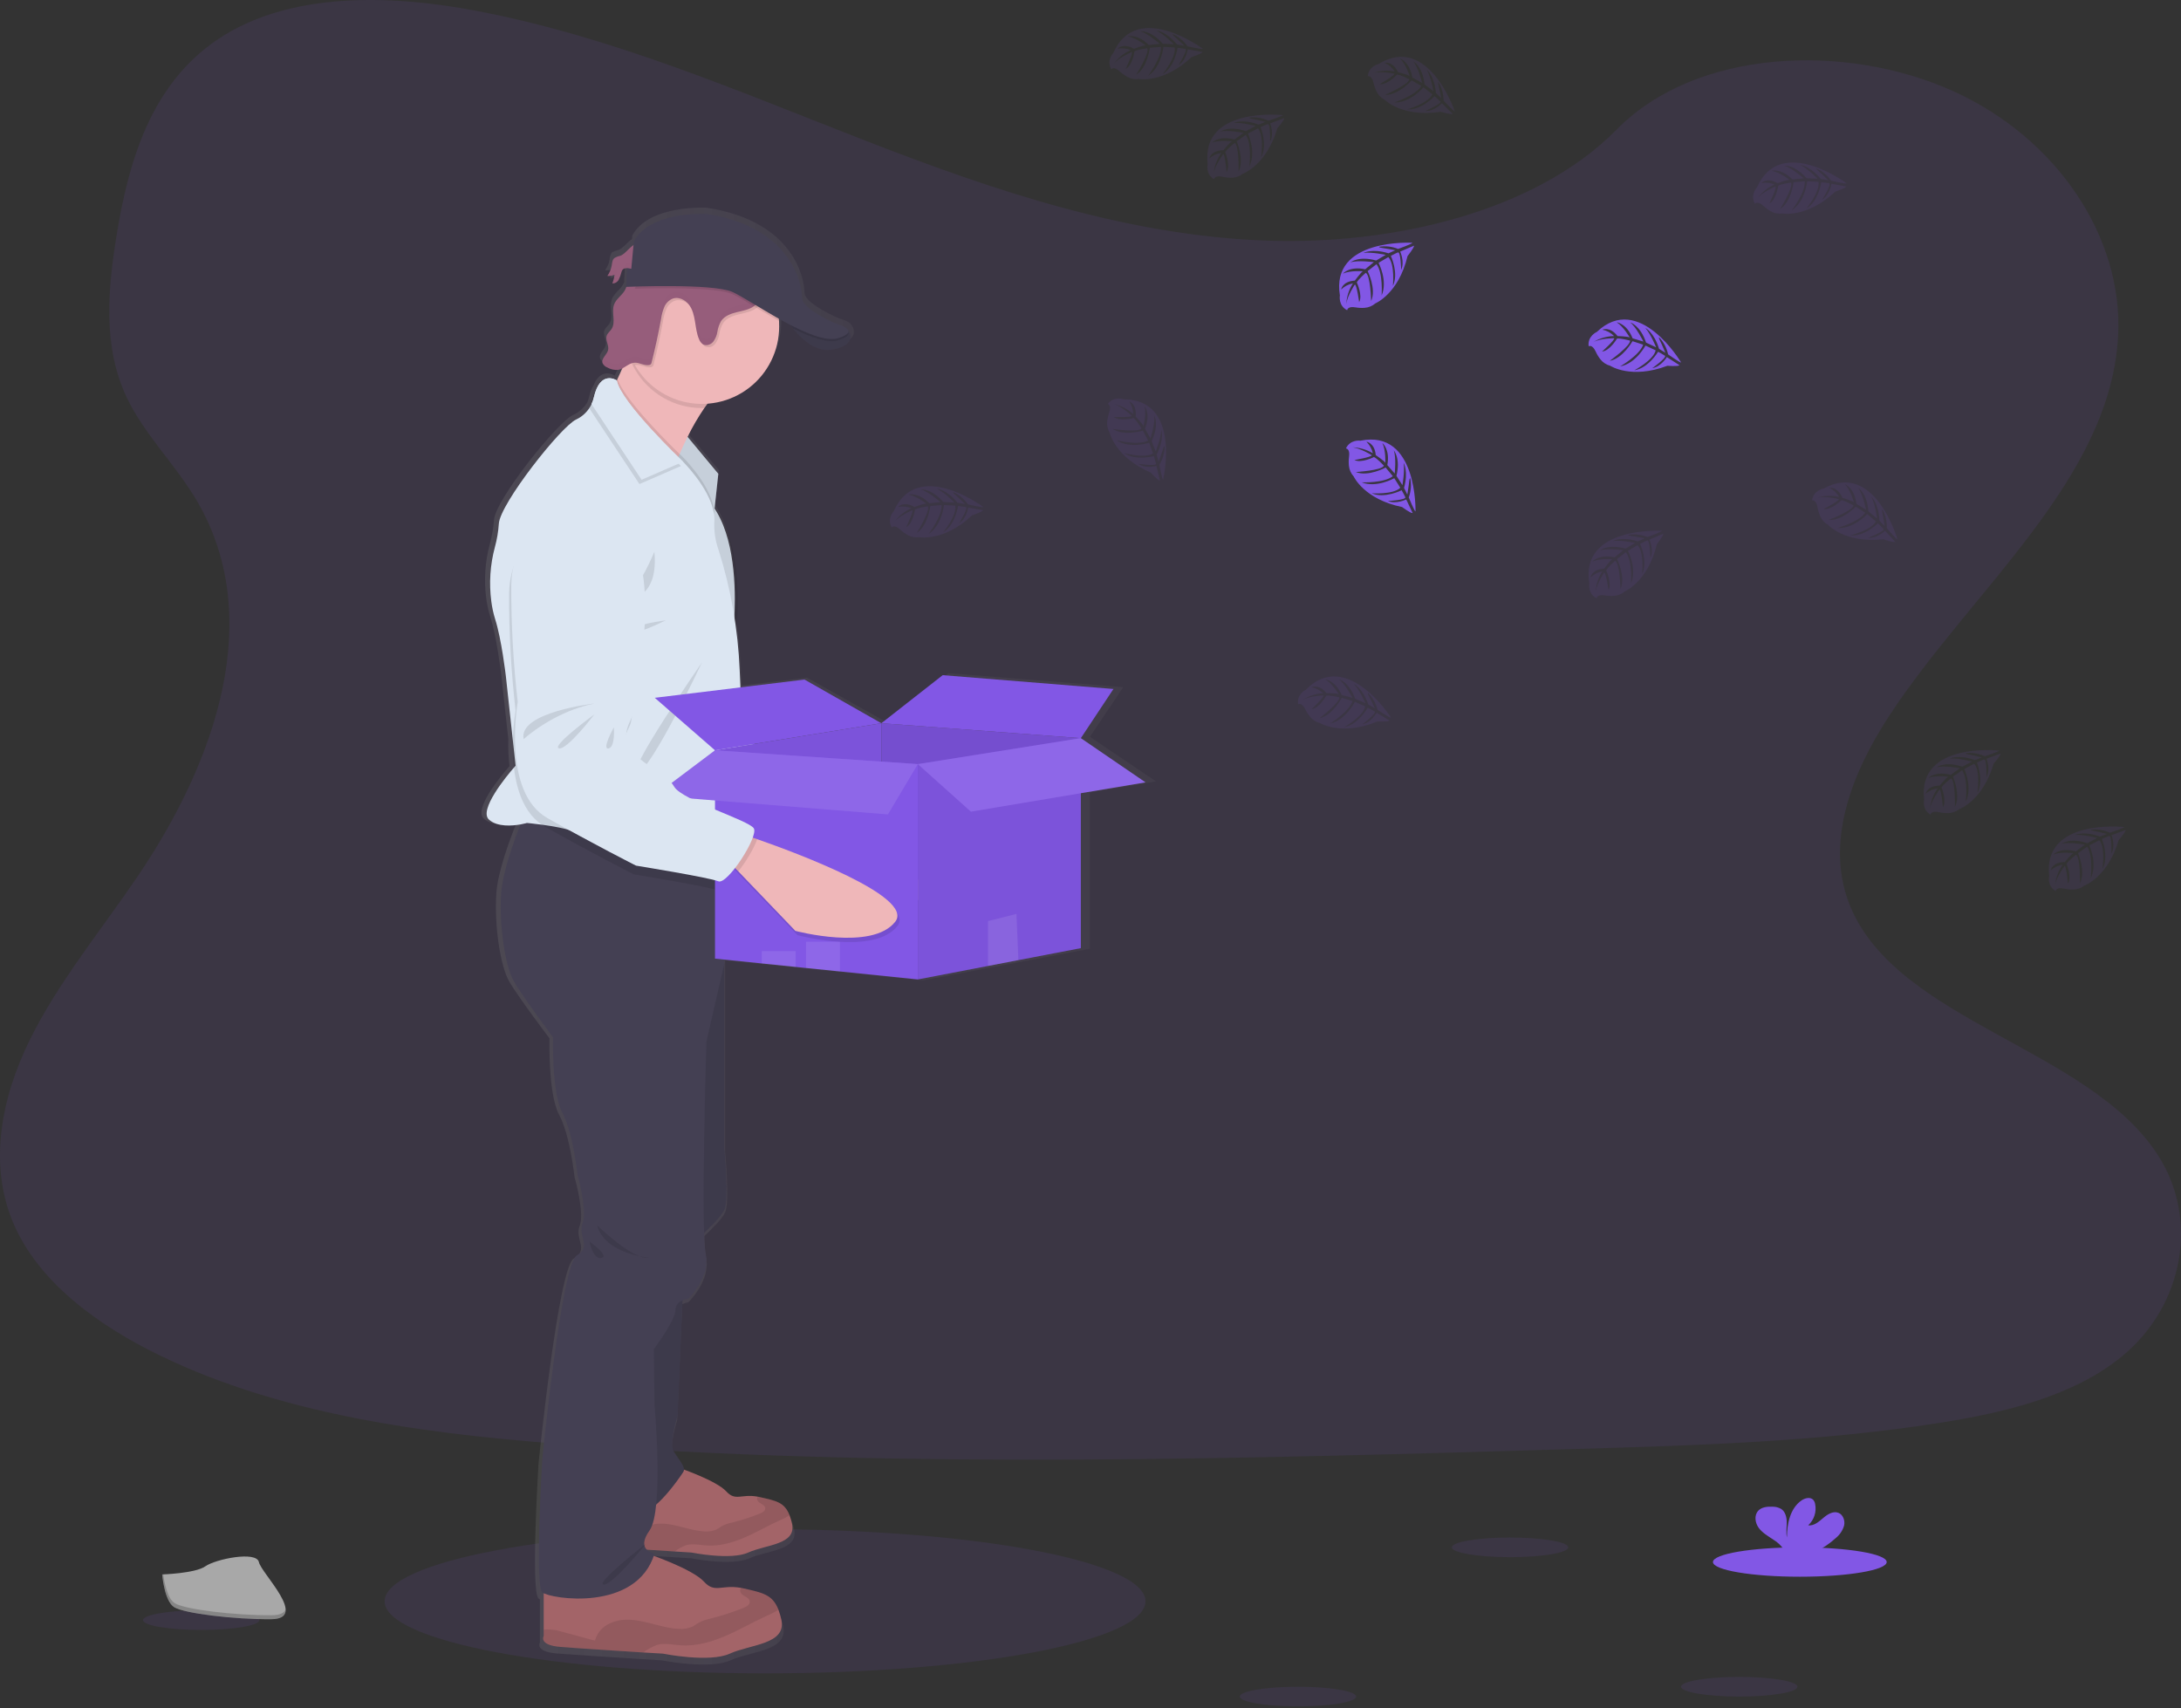 <svg width="300" height="235" viewBox="0 0 300 235" fill="none" xmlns="http://www.w3.org/2000/svg">
<rect x="0" y="0" width="300" height="235" fill="#333333" stroke="none"/>
<g clip-path="url(#clip0)">
<path opacity="0.1" d="M105.235 230.193C134.137 230.193 157.566 225.755 157.566 220.28C157.566 214.805 134.137 210.366 105.235 210.366C76.334 210.366 52.904 214.805 52.904 220.28C52.904 225.755 76.334 230.193 105.235 230.193Z" fill="#8257E5"/>
<path opacity="0.1" d="M174.302 33.104C155.07 32.438 136.753 26.227 119.261 19.434C101.77 12.641 84.446 5.117 65.674 1.518C53.6 -0.797 39.791 -1.127 30.064 5.34C20.701 11.58 17.676 22.323 16.05 32.299C14.826 39.805 14.107 47.707 17.459 54.735C19.788 59.614 23.919 63.715 26.778 68.389C36.724 84.65 29.693 104.703 18.918 120.58C13.866 128.027 7.997 135.141 4.095 143.061C0.193 150.98 -1.61 160.086 1.804 168.186C5.186 176.21 13.248 182.224 21.982 186.459C39.719 195.062 60.613 197.522 81.001 198.919C126.12 202.004 171.476 200.669 216.714 199.329C233.456 198.836 250.27 198.334 266.739 195.745C275.885 194.307 285.326 192.025 291.968 186.515C300.395 179.523 302.485 167.684 296.835 158.918C287.362 144.208 261.176 140.556 254.546 124.773C250.903 116.084 254.644 106.409 259.942 98.353C271.306 81.066 290.351 65.902 291.353 46.147C292.042 32.578 282.887 18.989 268.73 12.567C253.892 5.836 233.313 6.683 222.372 17.824C211.094 29.282 191.285 33.695 174.302 33.104Z" fill="#8257E5"/>
<path d="M159.019 107.497L149.917 101.36L154.508 94.525L130.467 92.609L121.829 99.289L111.015 93.227L101.996 94.311L101.889 91.934C101.777 89.456 101.528 86.986 101.143 84.535C101.182 83.792 101.209 82.939 101.206 82.012C101.206 78.104 100.677 72.924 98.353 69.471L98.888 64.663L94.549 59.537C95.246 58.149 96.04 56.813 96.926 55.537C97.075 55.323 97.224 55.115 97.384 54.913C103.015 54.506 107.458 49.876 107.458 44.215C107.458 43.954 107.458 43.692 107.428 43.434C107.428 43.33 107.407 43.223 107.396 43.119C107.945 43.416 108.501 43.713 109.057 44.01C109.161 44.159 109.28 44.307 109.41 44.483L109.437 44.516L109.603 44.721L109.657 44.783C109.716 44.854 109.779 44.923 109.841 44.994L109.883 45.041C110.04 45.217 110.207 45.395 110.385 45.57C110.406 45.588 110.426 45.606 110.444 45.627L110.667 45.835L110.73 45.891C110.92 46.061 111.122 46.224 111.324 46.379L111.389 46.426L111.645 46.602L111.728 46.655C111.826 46.715 111.927 46.777 112.025 46.833L112.061 46.854C112.177 46.917 112.296 46.976 112.415 47.032L112.474 47.056C112.575 47.1 112.674 47.141 112.771 47.181L112.863 47.214C112.967 47.249 113.068 47.282 113.175 47.312L113.241 47.33C113.371 47.362 113.502 47.389 113.636 47.41H113.651C113.777 47.43 113.904 47.443 114.031 47.449H114.117C114.231 47.454 114.345 47.454 114.459 47.449H114.533C114.676 47.44 114.818 47.423 114.958 47.398C115.623 47.31 116.262 47.081 116.83 46.726C116.975 46.63 117.104 46.51 117.211 46.373C117.805 45.594 117.151 44.741 117.151 44.741C116.92 44.189 115.416 43.799 115.416 43.799C115.416 43.799 110.661 41.814 110.661 40.233C110.661 38.652 109.473 30.451 97.203 28.576C97.203 28.576 89.221 28.127 86.977 32.4L86.93 32.899C86.27 33.312 85.723 34.141 85.073 34.385C84.791 34.446 84.52 34.546 84.267 34.682V34.626C84.192 34.691 84.13 34.771 84.086 34.861C83.946 35.139 83.862 35.442 83.839 35.752C83.772 36.131 83.641 36.496 83.45 36.831C83.397 36.926 83.337 37.017 83.272 37.104V37.104L83.221 37.184C83.566 37.211 83.913 37.155 84.231 37.021C84.181 37.428 84.081 37.827 83.934 38.21C84.123 38.216 84.31 38.167 84.472 38.071C84.634 37.974 84.765 37.832 84.85 37.663V37.639L84.888 37.586C84.963 37.448 85.025 37.304 85.073 37.155L85.04 37.19C85.099 36.997 85.153 36.801 85.218 36.611C85.248 36.504 85.297 36.403 85.364 36.314C85.443 36.234 85.54 36.173 85.647 36.138C85.754 36.102 85.867 36.092 85.979 36.109L85.857 38.685H85.91C85.839 38.873 85.751 39.053 85.649 39.226C85.227 39.909 84.46 40.376 84.178 41.125C84.056 41.486 84.01 41.868 84.041 42.248C84.041 42.471 84.068 42.697 84.086 42.92V42.902C84.127 43.496 84.139 44.061 83.818 44.539C83.599 44.866 83.245 45.113 83.123 45.484C83.089 45.588 83.074 45.696 83.079 45.805C83.102 46.131 83.17 46.452 83.281 46.759C83.282 46.753 83.282 46.747 83.281 46.741C83.355 46.967 83.372 47.208 83.331 47.443C83.197 48.037 82.475 48.533 82.511 49.101C82.509 49.175 82.52 49.25 82.544 49.321C82.683 49.598 82.923 49.811 83.215 49.915C83.673 50.175 84.2 50.291 84.725 50.248C84.922 50.212 85.112 50.147 85.289 50.055C85.081 50.533 84.867 51.005 84.65 51.454C84.618 51.526 84.582 51.597 84.546 51.668C84.546 51.668 82.71 50.441 81.667 52.943C81.362 53.463 81.145 54.029 81.022 54.619C80.97 54.855 80.896 55.086 80.802 55.309C80.339 56.092 79.646 56.715 78.817 57.092C76.689 58.066 68.095 68.785 67.944 71.561C67.87 72.644 67.686 73.717 67.397 74.764C66.721 77.229 66.547 79.805 66.886 82.339C66.992 83.157 67.168 83.966 67.412 84.755C68.324 87.527 68.933 92.701 68.933 92.701L69.92 101.681C69.883 102.921 69.937 104.161 70.081 105.393C69.073 106.543 65.029 111.336 66.574 112.641C67.763 113.669 69.843 113.499 71.011 113.288C70.027 115.722 68.479 119.954 68.274 122.86C67.977 127.16 68.782 132.857 70.057 135.044C71.332 137.231 75.581 142.841 75.581 142.841C75.581 142.841 75.382 150.538 76.9 153.334C78.419 156.131 79.031 161.931 79.031 161.931C79.031 161.931 80.449 166.829 79.738 168.629C79.028 170.43 81.055 171.928 78.927 173.126C76.799 174.323 74.077 201.315 74.077 201.315C74.077 201.315 72.981 219.005 74.077 219.905C74.136 219.948 74.199 219.985 74.265 220.015V225.958C74.265 225.958 73.504 227.207 76.597 227.459C78.716 227.629 84.722 228.012 88.285 228.235L91.046 228.407C91.046 228.407 97.583 229.709 100.472 228.407C103.36 227.106 108.48 227.135 107.719 223.697C107.619 223.229 107.483 222.769 107.315 222.321C106.48 220.188 105.063 219.944 102.451 219.35C102.299 219.317 102.154 219.287 102.02 219.263C99.268 218.785 98.365 220.066 96.822 218.399C95.482 216.957 91.215 215.344 89.762 214.833C89.797 214.726 89.842 214.622 89.878 214.512C89.466 214.442 89.083 214.255 88.775 213.974L92.713 214.223L95.057 214.369C95.057 214.369 100.614 215.477 103.081 214.369C105.547 213.261 109.886 213.29 109.238 210.369C109.153 209.971 109.038 209.58 108.896 209.198C108.186 207.386 106.979 207.187 104.76 206.684C104.632 206.658 104.513 206.631 104.394 206.61C102.055 206.203 101.289 207.291 99.978 205.876C98.855 204.67 95.31 203.317 94.035 202.857C94.035 202.197 93.144 201.258 92.582 200.316C91.922 199.217 93.141 195.368 93.141 195.368L93.836 179.402C94.101 179.284 94.381 179.204 94.668 179.164C94.668 179.164 97.812 176.163 97.102 172.965C96.957 171.998 96.882 171.022 96.876 170.044C97.91 169.084 99.333 167.667 99.738 166.793C100.397 165.37 99.738 158.472 99.738 158.472V132.099L104.997 132.631L109.77 133.121L111.223 133.27L115.995 133.751L126.964 134.86L136.848 132.987L141.124 132.179L149.917 130.515V109L159.019 107.497ZM86.627 36.204L86.014 36.138C86.216 36.147 86.43 36.186 86.627 36.204Z" fill="url(#paint0_linear)"/>
<path d="M137.685 121.466C134.714 125.718 124.031 123.466 124.031 123.466L115.752 115.719L114.637 114.67L116.506 110.7C116.506 110.7 117.101 110.863 118.12 111.154C123.472 112.709 140.193 117.891 137.685 121.466Z" fill="#EFB7B9"/>
<path opacity="0.1" d="M118.114 111.154C117.749 112.426 116.747 114.331 115.752 115.719L114.637 114.67L116.506 110.7C116.506 110.7 117.107 110.863 118.114 111.154Z" fill="black"/>
<path d="M89.72 66.384C89.72 66.384 82.089 69.768 82.463 78.08C82.733 83.435 83.316 88.769 84.211 94.056C84.211 94.056 82.651 106.563 89.147 109.788C95.643 113.012 101.654 115.663 101.654 115.663C101.654 115.663 111.817 116.756 113.08 117.208C114.343 117.659 118.29 110.753 117.562 109.678C116.834 108.602 107.506 106.346 106.317 104.552C105.128 102.757 102.38 101.648 102.38 101.648C102.38 101.648 99.542 99.931 99.348 98.379C99.155 96.828 99.904 95.672 100.094 94.992C100.285 94.311 100.766 87.741 100.766 87.741C100.766 87.741 103.969 64.354 89.72 66.384Z" fill="#DCE6F2"/>
<path opacity="0.1" d="M94.757 93.714C94.757 93.714 84.288 95.467 85.301 99.131C85.301 99.131 89.102 95.176 94.757 93.714Z" fill="black"/>
<path opacity="0.1" d="M94.837 95.197C94.837 95.197 89.081 99.895 90.208 100.136C91.334 100.376 94.837 95.197 94.837 95.197Z" fill="black"/>
<path opacity="0.1" d="M97.604 96.834C97.604 96.834 96.062 99.993 97.01 99.779C97.958 99.565 97.604 96.834 97.604 96.834Z" fill="black"/>
<path opacity="0.1" d="M118.501 111.49L117.865 111.309C118.046 110.715 118.097 110.233 117.948 110.01C117.22 108.935 107.898 106.682 106.712 104.884C105.527 103.086 102.775 101.981 102.775 101.981C102.775 101.981 99.937 100.263 99.744 98.712C99.551 97.161 100.3 96.005 100.49 95.325C100.68 94.644 101.161 88.071 101.161 88.071C101.161 88.071 104.356 64.687 90.107 66.716C90.107 66.716 82.476 70.104 82.847 78.416C83.117 83.771 83.701 89.105 84.597 94.391C84.597 94.391 83.037 106.899 89.533 110.123C96.029 113.348 102.041 115.998 102.041 115.998C102.041 115.998 112.201 117.089 113.467 117.544C113.945 117.716 114.81 116.827 115.657 115.606L116.139 116.055L124.418 123.799C124.418 123.799 135.101 126.054 138.072 121.802C140.583 118.224 123.865 113.041 118.501 111.49Z" fill="black"/>
<path d="M85.328 35.187C85.037 35.244 84.758 35.352 84.504 35.505C84.207 35.752 84.207 36.174 84.133 36.542C84.046 37.055 83.842 37.541 83.539 37.963C83.877 37.988 84.216 37.932 84.528 37.799C84.477 38.206 84.377 38.605 84.231 38.988C84.416 38.993 84.599 38.944 84.757 38.848C84.915 38.751 85.042 38.611 85.123 38.444C85.28 38.109 85.404 37.76 85.494 37.401C85.522 37.294 85.57 37.193 85.637 37.104C85.91 36.78 86.418 36.926 86.84 36.967C87.191 36.997 87.544 36.932 87.862 36.78C88.179 36.627 88.45 36.392 88.647 36.1C89.096 35.419 89.122 33.678 88.052 33.493C86.935 33.309 86.24 34.849 85.328 35.187Z" fill="#965D7B"/>
<g opacity="0.1">
<path opacity="0.1" d="M84.475 35.871C84.502 35.725 84.519 35.574 84.552 35.428C84.27 35.675 84.255 36.094 84.181 36.465C84.143 36.679 84.085 36.889 84.005 37.092C84.239 36.719 84.399 36.304 84.475 35.871V35.871Z" fill="black"/>
<path opacity="0.1" d="M84.57 38.325C84.718 37.943 84.818 37.544 84.867 37.137C84.57 37.262 84.248 37.318 83.925 37.3C83.831 37.509 83.717 37.708 83.584 37.895C83.921 37.921 84.259 37.865 84.57 37.734C84.521 38.141 84.421 38.54 84.273 38.923C84.458 38.927 84.64 38.878 84.799 38.782C84.957 38.685 85.084 38.545 85.164 38.379C85.238 38.244 85.298 38.101 85.343 37.954C85.255 38.076 85.139 38.174 85.004 38.239C84.869 38.303 84.72 38.333 84.57 38.325V38.325Z" fill="black"/>
<path opacity="0.1" d="M87.179 36.305C86.757 36.263 86.246 36.117 85.973 36.441C85.908 36.531 85.859 36.632 85.83 36.739C85.803 36.816 85.78 36.896 85.759 36.976C86.041 36.753 86.499 36.872 86.882 36.911C87.233 36.94 87.585 36.874 87.903 36.722C88.221 36.569 88.492 36.335 88.689 36.043C88.779 35.899 88.846 35.742 88.888 35.577C88.684 35.828 88.422 36.027 88.124 36.154C87.826 36.281 87.502 36.332 87.179 36.305Z" fill="black"/>
</g>
<path d="M94.273 59.73L98.804 65.18L98.213 70.681L92.736 62.108L94.273 59.73Z" fill="#DCE6F2"/>
<path opacity="0.1" d="M98.802 65.18L98.246 70.354L98.21 70.681L93.268 62.943L92.736 62.108L92.891 61.867L94.27 59.73L94.576 60.099L98.802 65.18Z" fill="black"/>
<path d="M101.155 52.352C99.621 52.791 98.156 54.301 96.882 56.135C96.02 57.4 95.249 58.724 94.576 60.099C94.157 60.937 93.788 61.742 93.482 62.443L93.268 62.943C92.751 64.164 92.463 64.981 92.463 64.981C92.463 64.981 80.725 56.155 82.582 55.561C83.206 55.362 84.026 54.025 84.838 52.34L84.939 52.126C85.453 51.044 85.958 49.838 86.407 48.702C87.325 46.37 88.005 44.343 88.005 44.343C88.005 44.343 105.835 51.014 101.155 52.352Z" fill="#EFB7B9"/>
<path d="M108.177 43.847C108.177 43.847 110.887 48.75 114.528 48.081C118.168 47.413 116.67 45.448 116.67 45.448L108.177 43.847Z" fill="#444053"/>
<path d="M102.926 213.572C100.525 214.669 95.096 213.572 95.096 213.572L92.807 213.43C89.836 213.24 84.861 212.919 83.102 212.776C80.534 212.565 81.165 211.513 81.165 211.513V205.157L93.622 202.001C93.622 202.001 98.546 203.686 99.895 205.157C101.176 206.559 101.924 205.481 104.21 205.885C104.323 205.905 104.441 205.929 104.566 205.959C106.736 206.455 107.912 206.651 108.608 208.449C108.747 208.827 108.86 209.214 108.943 209.608C109.585 212.503 105.324 212.482 102.926 213.572Z" fill="#A36468"/>
<path opacity="0.1" d="M108.608 208.449C108.161 208.728 107.692 208.969 107.205 209.168C105.571 209.914 104.016 210.824 102.364 211.528C100.712 212.232 98.932 212.734 97.143 212.601C96.207 212.532 95.25 212.304 94.356 212.571C93.802 212.785 93.281 213.074 92.807 213.43C89.836 213.24 84.861 212.919 83.102 212.776C80.534 212.565 81.165 211.513 81.165 211.513V210.77C81.257 210.77 81.361 210.743 81.48 210.735C82.094 210.725 82.707 210.816 83.292 211.005C84.582 211.356 85.866 211.7 87.155 212.045C87.261 211.645 87.448 211.27 87.703 210.944C87.959 210.618 88.278 210.348 88.641 210.149C89.377 209.758 90.203 209.569 91.036 209.599C93.036 209.626 94.929 210.574 96.926 210.669C97.484 210.72 98.046 210.626 98.558 210.396C98.831 210.259 99.072 210.06 99.339 209.908C99.767 209.701 100.219 209.549 100.685 209.454C101.995 209.128 103.281 208.713 104.534 208.212C104.89 208.072 105.306 207.819 105.259 207.439C105.196 206.934 104.403 206.874 104.195 206.411C104.158 206.327 104.141 206.236 104.145 206.145C104.149 206.054 104.174 205.965 104.219 205.885C104.331 205.906 104.45 205.929 104.575 205.959C106.736 206.455 107.912 206.651 108.608 208.449Z" fill="black"/>
<path d="M100.389 227.48C97.565 228.77 91.176 227.48 91.176 227.48L88.487 227.322C85.004 227.1 79.138 226.728 77.067 226.553C74.045 226.303 74.788 225.067 74.788 225.067V217.575L89.447 213.861C89.447 213.861 95.242 215.843 96.829 217.575C98.335 219.225 99.206 217.956 101.907 218.431C102.041 218.455 102.18 218.485 102.326 218.517C104.879 219.112 106.263 219.335 107.081 221.45C107.246 221.895 107.378 222.351 107.476 222.814C108.213 226.22 103.212 226.193 100.389 227.48Z" fill="#A36468"/>
<path opacity="0.1" d="M107.075 221.45C106.55 221.778 105.998 222.061 105.425 222.297C103.503 223.174 101.672 224.243 99.729 225.073C97.785 225.902 95.69 226.49 93.583 226.336C92.484 226.255 91.358 225.979 90.315 226.3C89.661 226.554 89.046 226.898 88.487 227.322C85.004 227.099 79.138 226.728 77.067 226.552C74.045 226.303 74.788 225.067 74.788 225.067V224.193C74.911 224.173 75.035 224.159 75.159 224.151C75.883 224.138 76.604 224.246 77.293 224.469L81.837 225.694C81.963 225.221 82.185 224.78 82.488 224.396C82.791 224.012 83.169 223.695 83.599 223.462C84.465 223 85.438 222.777 86.419 222.814C88.772 222.847 90.998 223.961 93.349 224.074C94.003 224.134 94.662 224.024 95.262 223.756C95.586 223.593 95.857 223.358 96.184 223.183C96.686 222.936 97.219 222.757 97.767 222.648C99.3 222.261 100.805 221.773 102.273 221.186C102.692 221.019 103.182 220.722 103.125 220.276C103.051 219.682 102.118 219.611 101.871 219.064C101.83 218.965 101.811 218.858 101.816 218.751C101.821 218.645 101.85 218.54 101.901 218.446C102.035 218.47 102.174 218.499 102.32 218.532C104.873 219.103 106.258 219.334 107.075 221.45Z" fill="black"/>
<path d="M93.999 176.073L93.206 194.744C93.206 194.744 92.017 198.557 92.662 199.647C93.307 200.738 94.394 201.826 93.999 202.47C93.604 203.115 88.849 210.087 87.313 207.412C85.777 204.738 84.261 193.148 84.261 193.148L85.679 178.834L93.999 176.073Z" fill="#444053"/>
<path d="M97.44 129.555L99.645 132.503V158.142C99.645 158.142 100.29 164.977 99.645 166.389C99.001 167.8 95.732 170.623 95.732 170.623L92.983 156.508L93.577 141.576L97.44 129.555Z" fill="#444053"/>
<path opacity="0.1" d="M93.999 176.073L93.206 194.744C93.206 194.744 92.017 198.557 92.662 199.647C93.307 200.738 94.394 201.826 93.999 202.47C93.604 203.115 88.849 210.087 87.313 207.412C85.777 204.738 84.261 193.148 84.261 193.148L85.679 178.834L93.999 176.073Z" fill="black"/>
<path opacity="0.1" d="M97.44 129.555L99.645 132.503V158.142C99.645 158.142 100.29 164.977 99.645 166.389C99.001 167.8 95.732 170.623 95.732 170.623L92.983 156.508L93.577 141.576L97.44 129.555Z" fill="black"/>
<path d="M99.645 118.62V132.488L97.17 143.284C97.17 143.284 96.377 169.337 97.069 172.504C97.761 175.672 94.692 178.647 94.692 178.647C94.692 178.647 92.909 178.846 92.909 180.231C92.909 181.616 89.937 185.58 89.937 185.58L90.035 193.306C90.035 193.306 91.325 207.769 89.343 210.542C87.361 213.314 90.035 213.712 90.035 213.712C87.56 221.834 75.673 219.953 74.6 219.061C73.528 218.17 74.6 200.637 74.6 200.637C74.6 200.637 77.257 173.892 79.337 172.704C81.417 171.515 79.438 170.029 80.131 168.246C80.823 166.463 79.438 161.61 79.438 161.61C79.438 161.61 78.844 155.863 77.358 153.091C75.872 150.318 76.068 142.69 76.068 142.69C76.068 142.69 71.908 137.142 70.672 134.964C69.436 132.785 68.639 127.139 68.936 122.878C69.138 119.998 70.651 115.805 71.611 113.392C72.071 112.236 72.404 111.488 72.404 111.488L72.687 111.562L88.918 115.811L99.645 118.62Z" fill="#444053"/>
<path opacity="0.1" d="M101.155 52.351C99.622 52.791 98.157 54.301 96.882 56.134H96.549C94.68 56.136 92.845 55.644 91.227 54.708C89.609 53.773 88.268 52.426 87.337 50.806C86.948 50.135 86.635 49.422 86.404 48.681C87.322 46.349 88.003 44.322 88.003 44.322C88.003 44.322 105.835 51.014 101.155 52.351Z" fill="black"/>
<path d="M107.173 44.922C107.175 46.548 106.805 48.153 106.089 49.613C105.374 51.074 104.333 52.35 103.047 53.344C101.76 54.339 100.263 55.025 98.669 55.349C97.076 55.674 95.43 55.629 93.857 55.217C92.284 54.804 90.827 54.037 89.597 52.973C88.368 51.909 87.399 50.577 86.765 49.079C86.132 47.582 85.85 45.959 85.942 44.336C86.035 42.712 86.499 41.132 87.298 39.716C87.62 39.141 87.996 38.597 88.421 38.094C89.122 37.259 89.946 36.535 90.864 35.948C92.415 34.962 94.195 34.396 96.031 34.304C97.866 34.212 99.694 34.598 101.336 35.424C102.978 36.25 104.377 37.487 105.398 39.016C106.418 40.544 107.024 42.311 107.158 44.144C107.164 44.405 107.173 44.664 107.173 44.922Z" fill="#EFB7B9"/>
<path opacity="0.1" d="M98.246 70.354L98.21 70.681L93.268 62.954C92.751 64.176 92.463 64.993 92.463 64.993C92.463 64.993 80.725 56.155 82.582 55.561C83.206 55.362 84.026 54.025 84.838 52.34L84.939 52.126C85.8 54.693 90.808 59.825 92.891 61.882C93.131 62.119 93.331 62.316 93.485 62.458L93.803 62.755L93.969 62.922C94.727 63.703 97.925 67.15 98.246 70.354Z" fill="black"/>
<path d="M101.94 96.57L101.399 113.975L101.304 117.074C101.304 117.074 94.897 116.48 88.918 115.826C84.104 115.3 79.566 114.732 78.868 114.4C77.976 113.981 76.065 113.657 74.559 113.452C73.394 113.294 72.479 113.211 72.479 113.211C72.479 113.211 72.137 113.312 71.611 113.407C70.464 113.615 68.449 113.784 67.275 112.765C65.775 111.461 69.718 106.721 70.702 105.583L70.918 105.336L70.547 101.904L69.581 93.004C69.581 93.004 68.987 87.878 68.095 85.129C67.857 84.347 67.685 83.547 67.581 82.737C67.25 80.226 67.42 77.675 68.081 75.23C68.363 74.192 68.542 73.127 68.615 72.053C68.764 69.305 77.159 58.681 79.239 57.715C80.175 57.279 80.928 56.528 81.367 55.594C81.512 55.3 81.621 54.989 81.691 54.669C82.582 50.806 84.838 52.34 84.838 52.34C85.382 55.362 93.8 63.361 93.8 63.361L93.967 63.528C94.802 64.384 98.522 68.401 98.258 71.831C98.205 73.107 98.395 74.382 98.819 75.587C100.532 80.979 101.516 86.575 101.746 92.228L101.94 96.57Z" fill="#DCE6F2"/>
<path opacity="0.1" d="M90.011 75.902C90.011 75.902 87.931 80.954 86.371 81.771C84.811 82.588 90.754 83.495 90.011 75.902Z" fill="black"/>
<path opacity="0.1" d="M91.572 85.337C91.572 85.337 86.817 85.931 86.817 86.823C86.817 87.714 91.572 85.337 91.572 85.337Z" fill="black"/>
<path opacity="0.1" d="M96.549 91.132C96.549 91.132 89.64 105.841 87.708 106.287C85.777 106.733 96.549 91.132 96.549 91.132Z" fill="black"/>
<path opacity="0.1" d="M93.669 64.108L87.955 66.592L81.058 56.173C81.203 55.879 81.311 55.569 81.382 55.249C82.273 51.386 84.528 52.919 84.528 52.919C85.072 55.941 93.491 63.941 93.491 63.941L93.669 64.108Z" fill="black"/>
<path d="M93.966 63.513L88.252 65.998L81.355 55.579C81.499 55.285 81.608 54.975 81.678 54.655C82.57 50.792 84.825 52.325 84.825 52.325C85.369 55.347 93.788 63.347 93.788 63.347L93.966 63.513Z" fill="#DCE6F2"/>
<path opacity="0.1" d="M101.304 117.074C101.304 117.074 94.897 116.48 88.918 115.826L99.645 118.634V121.903C99.176 122.328 98.769 122.548 98.504 122.435C97.268 121.915 87.18 120.281 87.18 120.281C87.18 120.281 81.319 117.309 74.996 113.743C74.842 113.658 74.693 113.565 74.55 113.464C73.813 112.963 73.177 112.327 72.678 111.588C71.51 109.898 70.939 107.725 70.693 105.595C70.554 104.374 70.502 103.144 70.538 101.916C70.569 100.523 70.696 99.134 70.919 97.758C70.307 92.431 70.009 87.073 70.027 81.712C70.101 73.391 77.902 70.419 77.902 70.419C92.24 69.156 87.795 92.335 87.795 92.335C87.795 92.335 86.966 98.873 86.74 99.541C86.514 100.21 85.703 101.324 85.812 102.884C85.922 104.445 88.662 106.311 88.662 106.311C88.662 106.311 91.337 107.565 92.439 109.422C93.242 110.792 98.454 112.649 101.399 113.975L101.304 117.074Z" fill="black"/>
<path opacity="0.1" d="M106.106 38.325C106.111 38.815 106.01 39.3 105.809 39.746C105.656 40.11 105.48 40.463 105.28 40.804C104.967 41.43 104.523 41.981 103.978 42.42C103.292 42.91 102.424 43.047 101.601 43.246C100.778 43.445 99.922 43.763 99.452 44.465C99.198 44.916 99.028 45.409 98.95 45.921C98.871 46.432 98.667 46.916 98.356 47.329C98.194 47.531 97.969 47.673 97.717 47.734C97.466 47.794 97.201 47.769 96.965 47.662C96.716 47.495 96.528 47.252 96.427 46.97C96.088 46.206 96.002 45.359 95.865 44.536C95.729 43.713 95.536 42.866 95.031 42.203C94.525 41.541 93.631 41.104 92.837 41.362C92.572 41.465 92.33 41.619 92.125 41.818C91.921 42.016 91.759 42.253 91.649 42.515C91.429 43.041 91.278 43.592 91.2 44.156C90.832 46.172 90.397 48.177 89.895 50.17C89.88 50.252 89.847 50.329 89.797 50.396C89.718 50.475 89.612 50.52 89.5 50.521C88.835 50.61 88.196 50.144 87.524 50.194C87.455 50.199 87.386 50.21 87.319 50.227C86.233 48.34 85.754 46.164 85.946 43.996C86.138 41.827 86.992 39.77 88.392 38.102L88.445 38.087C88.892 37.929 89.298 37.673 89.634 37.339C90.063 36.909 90.46 36.45 90.823 35.963L91.06 35.666C91.743 34.843 92.521 34.104 93.378 33.464C93.612 33.272 93.88 33.127 94.169 33.036C94.415 32.988 94.668 32.98 94.918 33.012C95.944 33.135 96.978 33.174 98.011 33.128C98.731 33.015 99.456 32.941 100.183 32.908C102.064 32.961 103.669 34.29 104.858 35.746C105.497 36.492 106.067 37.351 106.106 38.325Z" fill="black"/>
<path d="M85.91 39.998C85.497 40.676 84.751 41.137 84.472 41.88C84.062 42.958 84.754 44.301 84.118 45.264C83.907 45.588 83.56 45.829 83.441 46.2C83.239 46.827 83.791 47.496 83.649 48.141C83.506 48.786 82.656 49.33 82.882 49.959C83.016 50.234 83.25 50.447 83.536 50.554C83.986 50.812 84.504 50.927 85.022 50.884C85.833 50.75 86.436 49.953 87.259 49.894C87.928 49.846 88.567 50.31 89.233 50.224C89.344 50.22 89.45 50.175 89.53 50.096C89.58 50.03 89.614 49.952 89.628 49.87C90.127 47.879 90.563 45.874 90.935 43.856C91.011 43.292 91.161 42.74 91.381 42.215C91.492 41.953 91.655 41.717 91.859 41.519C92.063 41.321 92.305 41.166 92.57 41.062C93.363 40.807 94.255 41.241 94.763 41.903C95.271 42.566 95.464 43.413 95.601 44.236C95.737 45.059 95.824 45.906 96.159 46.67C96.262 46.953 96.451 47.197 96.7 47.365C97.146 47.624 97.746 47.419 98.088 47.032C98.401 46.619 98.606 46.134 98.682 45.621C98.76 45.11 98.93 44.617 99.185 44.168C99.654 43.466 100.513 43.148 101.333 42.949C102.153 42.75 103.018 42.611 103.71 42.12C104.255 41.681 104.698 41.131 105.012 40.507C105.452 39.74 105.862 38.908 105.826 38.025C105.788 37.062 105.217 36.204 104.608 35.455C103.419 33.999 101.812 32.67 99.93 32.62C99.203 32.65 98.477 32.724 97.758 32.84C96.726 32.886 95.691 32.846 94.665 32.721C94.415 32.691 94.163 32.7 93.916 32.748C93.627 32.836 93.359 32.981 93.128 33.176C92.271 33.815 91.492 34.553 90.808 35.375C90.366 35.959 89.888 36.515 89.375 37.039C89.039 37.374 88.633 37.63 88.187 37.791C87.889 37.874 87.592 37.814 87.31 37.906C86.433 38.183 86.317 39.327 85.91 39.998Z" fill="#965D7B"/>
<path opacity="0.1" d="M114.528 48.078C112.15 48.515 110.18 46.593 109.09 45.19C108.755 44.764 108.45 44.315 108.177 43.847L116.337 45.386L116.667 45.448C116.667 45.448 118.168 47.413 114.528 48.078Z" fill="black"/>
<g opacity="0.1">
<path opacity="0.1" d="M83.649 47.291C83.682 46.902 83.623 46.511 83.476 46.15C83.476 46.18 83.45 46.209 83.441 46.239C83.313 46.637 83.485 47.05 83.595 47.463C83.619 47.408 83.637 47.35 83.649 47.291V47.291Z" fill="black"/>
<path opacity="0.1" d="M84.357 42.426C84.326 42.837 84.334 43.25 84.38 43.66C84.411 43.249 84.403 42.836 84.357 42.426Z" fill="black"/>
<path opacity="0.1" d="M104.995 39.648C104.682 40.274 104.238 40.825 103.693 41.264C103.007 41.755 102.142 41.892 101.316 42.091C100.49 42.29 99.637 42.608 99.167 43.309C98.913 43.76 98.743 44.253 98.665 44.765C98.588 45.278 98.383 45.763 98.071 46.177C97.729 46.563 97.129 46.771 96.683 46.51C96.433 46.341 96.244 46.097 96.142 45.814C95.806 45.05 95.717 44.206 95.583 43.38C95.45 42.554 95.251 41.71 94.745 41.048C94.24 40.385 93.346 39.948 92.552 40.207C92.287 40.309 92.045 40.464 91.841 40.662C91.637 40.86 91.474 41.097 91.364 41.36C91.144 41.884 90.994 42.436 90.918 43C90.547 45.019 90.112 47.024 89.61 49.015C89.596 49.097 89.563 49.174 89.512 49.24C89.433 49.319 89.327 49.364 89.215 49.368C88.549 49.454 87.91 48.991 87.242 49.038C86.419 49.098 85.816 49.894 85.004 50.025C84.487 50.071 83.968 49.956 83.518 49.695C83.312 49.606 83.126 49.474 82.975 49.309C82.905 49.408 82.859 49.522 82.84 49.642C82.821 49.762 82.829 49.885 82.865 50.001C82.996 50.278 83.231 50.492 83.518 50.596C83.968 50.856 84.487 50.972 85.004 50.925C85.816 50.795 86.419 49.998 87.242 49.939C87.91 49.891 88.549 50.355 89.215 50.269C89.327 50.265 89.433 50.219 89.512 50.141C89.563 50.075 89.596 49.997 89.61 49.915C90.11 47.934 90.545 45.929 90.918 43.9C90.994 43.336 91.144 42.785 91.364 42.26C91.474 41.998 91.637 41.761 91.841 41.563C92.045 41.365 92.287 41.21 92.552 41.107C93.346 40.849 94.237 41.285 94.745 41.948C95.254 42.611 95.447 43.458 95.583 44.281C95.72 45.104 95.806 45.951 96.142 46.715C96.244 46.998 96.433 47.241 96.683 47.41C97.129 47.668 97.729 47.463 98.071 47.077C98.383 46.663 98.588 46.178 98.665 45.666C98.743 45.154 98.913 44.66 99.167 44.209C99.637 43.508 100.495 43.193 101.316 42.991C102.136 42.789 103.001 42.655 103.693 42.165C104.238 41.726 104.682 41.174 104.995 40.548C105.434 39.785 105.844 38.953 105.809 38.07C105.803 37.956 105.791 37.843 105.773 37.731C105.63 38.411 105.366 39.06 104.995 39.648V39.648Z" fill="black"/>
</g>
<path opacity="0.1" d="M105.82 39.737C106.582 41.092 107.034 42.599 107.143 44.15C104.495 42.664 102.005 41.033 100.748 40.465C98.558 39.475 90.368 39.624 87.289 39.716C87.611 39.141 87.987 38.597 88.412 38.094C89.116 37.258 89.942 36.535 90.864 35.948C92.084 35.174 93.45 34.656 94.877 34.427C96.304 34.199 97.763 34.263 99.164 34.617C100.565 34.971 101.879 35.607 103.026 36.487C104.174 37.366 105.129 38.47 105.835 39.731L105.82 39.737Z" fill="black"/>
<path opacity="0.1" d="M115.271 46.818C113.841 47.258 111.508 46.408 109.09 45.19C108.755 44.764 108.45 44.315 108.177 43.847L116.337 45.386C116.878 45.755 117.015 46.281 115.271 46.818Z" fill="black"/>
<path d="M97.182 29.434C97.182 29.434 89.381 28.988 87.188 33.223L86.834 36.976L86.24 36.911L86.121 39.464C86.121 39.464 98.043 38.943 100.756 40.168C103.47 41.392 111.9 47.561 115.279 46.521C118.658 45.481 114.982 44.515 114.982 44.515C114.982 44.515 110.331 42.545 110.331 41C110.331 39.455 109.178 31.291 97.182 29.434Z" fill="#444053"/>
<path opacity="0.1" d="M82.137 168.567C82.137 168.567 87.114 173.396 89.269 173.024C89.269 173.024 83.177 172.504 82.137 168.567Z" fill="black"/>
<path opacity="0.1" d="M81.097 170.804C81.097 170.804 81.542 173.289 82.731 173.045C83.92 172.801 81.097 170.804 81.097 170.804Z" fill="black"/>
<path opacity="0.1" d="M88.897 212.324C88.897 212.324 81.831 217.822 83.022 217.971C84.214 218.119 88.897 212.324 88.897 212.324Z" fill="black"/>
<path d="M98.35 103.214L121.231 99.491V121.154L99.491 120.016L98.35 103.214Z" fill="#8257E5"/>
<path opacity="0.05" d="M98.35 103.214L121.231 99.491V121.154L99.491 120.016L98.35 103.214Z" fill="black"/>
<path d="M121.231 99.491L148.672 101.544L147.153 120.396L121.231 121.154V99.491Z" fill="#8257E5"/>
<path opacity="0.1" d="M121.231 99.491L148.672 101.544L147.153 120.396L121.231 121.154V99.491Z" fill="black"/>
<path d="M129.668 92.879L121.231 99.491L148.672 101.544L153.156 94.778L129.668 92.879Z" fill="#8257E5"/>
<path d="M90.064 95.993L110.664 93.485L121.231 99.491L98.349 103.214L90.064 95.993Z" fill="#8257E5"/>
<path d="M126.247 105.116V134.735L115.529 133.635L110.866 133.16L109.446 133.011L104.786 132.533L98.35 131.873V103.214L121.228 104.772L126.247 105.116Z" fill="#8257E5"/>
<path d="M148.672 101.544V130.429L140.081 132.078L135.902 132.881L126.248 134.735V105.116L148.672 101.544Z" fill="#8257E5"/>
<path opacity="0.05" d="M148.672 101.544V130.429L140.081 132.078L135.902 132.881L126.248 134.735V105.116L148.672 101.544Z" fill="black"/>
<path d="M90.064 109.449L98.349 103.214L126.247 105.116L122.14 112.034L90.064 109.449Z" fill="#8257E5"/>
<path opacity="0.1" d="M90.064 109.449L98.349 103.214L126.247 105.116L122.14 112.034L90.064 109.449Z" fill="white"/>
<path d="M148.672 101.544L126.248 105.116L133.546 111.654L157.566 107.624L148.672 101.544Z" fill="#8257E5"/>
<path opacity="0.1" d="M148.672 101.544L126.248 105.116L133.546 111.654L157.566 107.624L148.672 101.544Z" fill="white"/>
<path opacity="0.1" d="M140.08 132.078L135.902 132.88V126.708L139.816 125.722L140.08 132.078Z" fill="white"/>
<path opacity="0.1" d="M115.529 129.552V133.635L110.866 133.16V129.552H115.529Z" fill="white"/>
<path opacity="0.1" d="M109.446 130.839V133.011L104.786 132.533V130.839H109.446Z" fill="white"/>
<path opacity="0.1" d="M123.442 127.386C120.248 131.472 109.698 128.649 109.698 128.649L101.859 120.471L100.795 119.362L102.876 115.499C102.876 115.499 103.47 115.695 104.462 116.04C109.716 117.877 126.132 123.948 123.442 127.386Z" fill="black"/>
<path d="M123.145 126.792C119.951 130.878 109.402 128.055 109.402 128.055L101.562 119.877L100.499 118.768L102.579 114.905C102.579 114.905 103.173 115.101 104.166 115.446C109.419 117.282 125.835 123.353 123.145 126.792Z" fill="#EFB7B9"/>
<path opacity="0.1" d="M104.154 115.446C103.72 116.694 102.617 118.542 101.551 119.877L100.487 118.768L102.567 114.905C102.567 114.905 103.164 115.101 104.154 115.446Z" fill="black"/>
<path d="M78.199 69.231C78.199 69.231 70.398 72.202 70.324 80.523C70.306 85.885 70.604 91.243 71.216 96.57C71.216 96.57 68.987 108.976 75.302 112.542C81.616 116.108 87.485 119.08 87.485 119.08C87.485 119.08 97.574 120.714 98.813 121.235C100.052 121.755 104.358 115.068 103.69 113.954C103.021 112.84 93.836 110.091 92.745 108.234C91.654 106.376 88.968 105.125 88.968 105.125C88.968 105.125 86.228 103.256 86.118 101.696C86.008 100.136 86.817 99.021 87.046 98.353C87.274 97.684 88.103 91.147 88.103 91.147C88.103 91.147 92.537 67.953 78.199 69.231Z" fill="#DCE6F2"/>
<path opacity="0.1" d="M81.765 96.778C81.765 96.778 71.216 97.966 72.033 101.681C72.033 101.681 76.042 97.934 81.765 96.778Z" fill="black"/>
<path opacity="0.1" d="M81.765 98.264C81.765 98.264 75.777 102.647 76.876 102.944C77.976 103.241 81.765 98.264 81.765 98.264Z" fill="black"/>
<path opacity="0.1" d="M84.439 100.047C84.439 100.047 82.731 103.119 83.697 102.959C84.662 102.798 84.439 100.047 84.439 100.047Z" fill="black"/>
<path d="M194.278 33.398C194.278 33.398 182.986 32.718 184.305 40.64C184.305 40.64 184.041 42.04 185.309 42.676C185.309 42.676 185.33 42.082 186.468 42.287C186.874 42.355 187.286 42.375 187.696 42.346C188.251 42.309 188.779 42.091 189.199 41.725V41.725C189.199 41.725 192.376 40.414 193.612 35.22C193.612 35.22 194.527 34.085 194.504 33.794L192.596 34.611C192.596 34.611 193.247 35.987 192.733 37.131C192.733 37.131 192.673 34.661 192.305 34.718C192.23 34.718 191.315 35.196 191.315 35.196C191.315 35.196 192.435 37.591 191.589 39.336C191.589 39.336 191.909 36.382 190.964 35.369L189.621 36.153C189.621 36.153 190.932 38.629 190.043 40.649C190.043 40.649 190.272 37.55 189.339 36.343L188.121 37.291C188.121 37.291 189.354 39.734 188.602 41.41C188.602 41.41 188.504 37.802 187.856 37.529C187.856 37.529 186.792 38.468 186.632 38.854C186.632 38.854 187.473 40.637 186.95 41.562C186.95 41.562 186.629 39.157 186.355 39.146C186.355 39.146 185.295 40.738 185.185 41.82C185.236 40.812 185.55 39.834 186.097 38.985C185.485 39.101 184.921 39.393 184.474 39.826C184.474 39.826 184.638 38.7 186.358 38.602C186.358 38.602 187.25 37.392 187.47 37.318C187.47 37.318 185.758 37.175 184.721 37.636C184.721 37.636 185.633 36.575 187.785 37.042L188.973 36.061C188.973 36.061 186.721 35.764 185.764 36.094C185.764 36.094 186.864 35.155 189.297 35.838L190.605 35.057C190.605 35.057 188.685 34.641 187.541 34.792C187.541 34.792 188.748 34.141 190.988 34.846L191.924 34.427C191.924 34.427 190.516 34.15 190.106 34.106C189.696 34.061 189.672 33.948 189.672 33.948C190.563 33.8 191.478 33.903 192.314 34.245C192.314 34.245 194.319 33.523 194.278 33.398Z" fill="#8257E5"/>
<path opacity="0.1" d="M228.588 73.022C228.588 73.022 217.296 72.342 218.616 80.264C218.616 80.264 218.351 81.664 219.62 82.3C219.62 82.3 219.641 81.706 220.782 81.911C221.187 81.979 221.599 81.999 222.009 81.97C222.558 81.93 223.08 81.713 223.495 81.352V81.352C223.495 81.352 226.675 80.038 227.911 74.844C227.911 74.844 228.823 73.712 228.787 73.421L226.88 74.235C226.88 74.235 227.53 75.611 227.019 76.755C227.019 76.755 226.957 74.285 226.591 74.342C226.517 74.342 225.599 74.82 225.599 74.82C225.599 74.82 226.722 77.218 225.875 78.96C225.875 78.96 226.196 76.006 225.248 74.993L223.92 75.768C223.92 75.768 225.23 78.244 224.342 80.264C224.342 80.264 224.571 77.165 223.638 75.958L222.422 76.909C222.422 76.909 223.652 79.349 222.904 81.025C222.904 81.025 222.806 77.418 222.158 77.144C222.158 77.144 221.094 78.083 220.93 78.469C220.93 78.469 221.774 80.252 221.251 81.177C221.251 81.177 220.93 78.773 220.657 78.761C220.657 78.761 219.596 80.353 219.486 81.435C219.539 80.427 219.855 79.449 220.401 78.6C219.789 78.716 219.224 79.008 218.776 79.441C218.776 79.441 218.942 78.315 220.663 78.217C220.663 78.217 221.54 77.007 221.774 76.933C221.774 76.933 220.063 76.79 219.026 77.251C219.026 77.251 219.938 76.19 222.086 76.672L223.275 75.691C223.275 75.691 221.02 75.394 220.066 75.724C220.066 75.724 221.165 74.785 223.599 75.468L224.906 74.687C224.906 74.687 222.984 74.273 221.84 74.422C221.84 74.422 223.049 73.771 225.29 74.476L226.226 74.057C226.226 74.057 224.817 73.78 224.404 73.736C223.991 73.691 223.97 73.578 223.97 73.578C224.862 73.43 225.778 73.533 226.615 73.875C226.615 73.875 228.624 73.147 228.588 73.022Z" fill="#8257E5"/>
<path opacity="0.1" d="M159.988 65.989C159.988 65.989 162.588 54.967 154.552 54.928C154.552 54.928 153.218 54.429 152.377 55.57C152.377 55.57 152.951 55.692 152.561 56.779C152.427 57.164 152.337 57.563 152.294 57.968C152.236 58.52 152.361 59.077 152.648 59.552V59.552C152.648 59.552 153.399 62.91 158.294 65.014C158.294 65.014 159.257 66.107 159.548 66.119L159.072 64.102C159.072 64.102 157.604 64.509 156.564 63.804C156.564 63.804 159.01 64.164 159.013 63.804C159.013 63.73 158.716 62.746 158.716 62.746C158.716 62.746 156.163 63.442 154.588 62.31C154.588 62.31 157.444 63.13 158.606 62.372L158.071 60.91C158.071 60.91 155.396 61.781 153.566 60.559C153.566 60.559 156.582 61.314 157.931 60.601L157.203 59.24C157.203 59.24 154.588 60.036 153.064 59.011C153.064 59.011 156.63 59.528 157.016 58.94C157.016 58.94 156.273 57.73 155.919 57.505C155.919 57.505 154.029 58.033 153.197 57.359C153.197 57.359 155.619 57.451 155.676 57.195C155.676 57.195 154.288 55.879 153.23 55.582C154.216 55.806 155.126 56.283 155.872 56.967C155.861 56.344 155.669 55.738 155.319 55.222C155.319 55.222 156.401 55.579 156.211 57.302C156.211 57.302 157.251 58.372 157.283 58.616C157.283 58.616 157.714 56.955 157.438 55.852C157.438 55.852 158.329 56.934 157.489 58.969L158.249 60.322C158.249 60.322 158.939 58.152 158.763 57.154C158.763 57.154 159.503 58.396 158.413 60.678L158.962 62.102C158.962 62.102 159.696 60.277 159.744 59.13C159.744 59.13 160.181 60.432 159.102 62.521L159.358 63.513C159.358 63.513 159.869 62.173 159.982 61.775C160.095 61.377 160.211 61.374 160.211 61.374C160.206 62.278 159.95 63.163 159.471 63.929C159.471 63.929 159.86 66.003 159.988 65.989Z" fill="#8257E5"/>
<path opacity="0.1" d="M135.257 69.745C135.257 69.745 126.188 62.96 122.946 70.309C122.946 70.309 121.956 71.334 122.666 72.562C122.666 72.562 123.005 72.083 123.855 72.877C124.156 73.157 124.489 73.4 124.847 73.602C125.333 73.872 125.893 73.976 126.443 73.899V73.899C126.443 73.899 129.819 74.55 133.706 70.892C133.706 70.892 135.094 70.446 135.224 70.184L133.177 69.825C133.177 69.825 132.963 71.331 131.908 72.006C131.908 72.006 133.213 69.908 132.874 69.756C132.806 69.724 131.783 69.608 131.783 69.608C131.783 69.608 131.403 72.229 129.739 73.218C129.739 73.218 131.632 70.927 131.397 69.56L129.843 69.477C129.843 69.477 129.578 72.267 127.724 73.468C127.724 73.468 129.617 71.004 129.507 69.483L127.968 69.608C127.968 69.608 127.656 72.321 126.107 73.308C126.107 73.308 128.006 70.241 127.617 69.658C127.617 69.658 126.211 69.858 125.864 70.089C125.864 70.089 125.593 72.033 124.642 72.526C124.642 72.526 125.697 70.342 125.483 70.19C125.483 70.19 123.721 70.936 123.029 71.786C123.628 70.972 124.429 70.329 125.353 69.92C124.778 69.681 124.146 69.615 123.534 69.73C123.534 69.73 124.289 68.88 125.781 69.745C125.781 69.745 127.177 69.219 127.415 69.284C127.415 69.284 126.063 68.223 124.943 68.039C124.943 68.039 126.292 67.653 127.822 69.228L129.364 69.07C129.364 69.07 127.65 67.584 126.666 67.335C126.666 67.335 128.101 67.153 129.757 69.061L131.278 69.129C131.278 69.129 129.902 67.727 128.865 67.222C128.865 67.222 130.229 67.341 131.715 69.162L132.728 69.326C132.728 69.326 131.703 68.321 131.382 68.06C131.061 67.798 131.106 67.688 131.106 67.688C131.932 68.054 132.641 68.643 133.153 69.388C133.153 69.388 135.219 69.866 135.257 69.745Z" fill="#8257E5"/>
<path opacity="0.1" d="M165.452 6.713C165.452 6.713 156.383 -0.074 153.141 7.278C153.141 7.278 152.151 8.303 152.862 9.53C152.862 9.53 153.2 9.052 154.05 9.845C154.353 10.124 154.687 10.366 155.046 10.567C155.531 10.838 156.091 10.942 156.641 10.864V10.864C156.641 10.864 160.017 11.515 163.904 7.854C163.904 7.854 165.292 7.411 165.42 7.147L163.372 6.793C163.372 6.793 163.161 8.3 162.103 8.974C162.103 8.974 163.411 6.876 163.072 6.725C163.004 6.692 161.982 6.576 161.982 6.576C161.982 6.576 161.589 9.203 159.925 10.187C159.925 10.187 161.815 7.896 161.583 6.529L160.029 6.445C160.029 6.445 159.762 9.236 157.91 10.433C157.91 10.433 159.803 7.97 159.693 6.448L158.157 6.573C158.157 6.573 157.842 9.289 156.294 10.276C156.294 10.276 158.196 7.209 157.806 6.627C157.806 6.627 156.401 6.826 156.053 7.058C156.053 7.058 155.783 9.001 154.832 9.494C154.832 9.494 155.887 7.31 155.673 7.156C155.673 7.156 153.911 7.905 153.218 8.754C153.816 7.94 154.617 7.296 155.542 6.888C154.967 6.648 154.333 6.581 153.72 6.698C153.72 6.698 154.478 5.848 155.97 6.713C155.97 6.713 157.367 6.184 157.604 6.252C157.604 6.252 156.252 5.191 155.132 5.004C155.132 5.004 156.478 4.621 158.008 6.193L159.551 6.035C159.551 6.035 157.839 4.55 156.852 4.297C156.852 4.297 158.288 4.119 159.946 6.026L161.467 6.092C161.467 6.092 160.092 4.689 159.052 4.187C159.052 4.187 160.418 4.306 161.904 6.127L162.915 6.291C162.915 6.291 161.886 5.298 161.566 5.043C161.245 4.787 161.289 4.674 161.289 4.674C162.116 5.04 162.825 5.629 163.337 6.374C163.337 6.374 165.402 6.826 165.452 6.713Z" fill="#8257E5"/>
<path opacity="0.1" d="M200.108 15.31C200.108 15.31 196.483 4.579 189.645 8.796C189.645 8.796 188.249 9.093 188.139 10.493C188.139 10.493 188.688 10.291 188.932 11.42C189.023 11.822 189.159 12.212 189.339 12.582C189.585 13.08 189.985 13.486 190.48 13.738V13.738C190.48 13.738 192.893 16.189 198.171 15.378C198.171 15.378 199.565 15.8 199.82 15.655L198.334 14.195C198.334 14.195 197.306 15.316 196.052 15.271C196.052 15.271 198.32 14.285 198.132 13.967C198.094 13.904 197.318 13.23 197.318 13.23C197.318 13.23 195.517 15.17 193.586 15.043C193.586 15.043 196.441 14.228 197.024 12.962L195.794 12.014C195.794 12.014 193.993 14.16 191.785 14.095C191.785 14.095 194.757 13.141 195.508 11.821L194.171 11.052C194.171 11.052 192.388 13.111 190.54 13.046C190.54 13.046 193.844 11.598 193.853 10.897C193.853 10.897 192.584 10.264 192.165 10.258C192.165 10.258 190.84 11.705 189.788 11.575C189.788 11.575 191.892 10.371 191.803 10.124C191.803 10.124 189.931 9.741 188.876 10.05C189.83 9.718 190.854 9.641 191.847 9.827C191.508 9.304 191.024 8.891 190.454 8.639C190.454 8.639 191.559 8.368 192.299 9.925C192.299 9.925 193.749 10.285 193.904 10.472C193.904 10.472 193.393 8.835 192.575 8.044C192.575 8.044 193.904 8.493 194.266 10.665L195.627 11.408C195.627 11.408 195.066 9.206 194.388 8.436C194.388 8.436 195.675 9.102 195.954 11.613L197.172 12.531C197.172 12.531 196.834 10.594 196.263 9.589C196.263 9.589 197.321 10.463 197.511 12.808L198.251 13.515C198.251 13.515 197.978 12.107 197.865 11.708C197.752 11.31 197.844 11.283 197.844 11.283C198.316 12.054 198.566 12.941 198.566 13.845C198.566 13.845 200.004 15.387 200.108 15.31Z" fill="#8257E5"/>
<path opacity="0.1" d="M176.448 15.839C176.448 15.839 165.185 14.585 166.115 22.576C166.115 22.576 165.779 23.96 167.007 24.656C167.007 24.656 167.057 24.061 168.195 24.329C168.598 24.415 169.008 24.456 169.42 24.451C169.975 24.441 170.513 24.25 170.95 23.907V23.907C170.95 23.907 174.192 22.757 175.705 17.631C175.705 17.631 176.673 16.546 176.653 16.252L174.706 16.971C174.706 16.971 175.301 18.377 174.706 19.494C174.706 19.494 174.769 17.025 174.409 17.063C174.335 17.063 173.396 17.491 173.396 17.491C173.396 17.491 174.394 19.943 173.461 21.651C173.461 21.651 173.931 18.715 173.036 17.657L171.654 18.371C171.654 18.371 172.843 20.912 171.847 22.885C171.847 22.885 172.234 19.8 171.363 18.549L170.1 19.441C170.1 19.441 171.206 21.94 170.371 23.577C170.371 23.577 170.457 19.97 169.824 19.663C169.824 19.663 168.712 20.555 168.531 20.923C168.531 20.923 169.283 22.736 168.715 23.642C168.715 23.642 168.516 21.227 168.255 21.203C168.255 21.203 167.114 22.739 166.947 23.824C167.05 22.818 167.415 21.857 168.005 21.036C167.388 21.122 166.81 21.385 166.341 21.794C166.341 21.794 166.561 20.68 168.284 20.668C168.284 20.668 169.221 19.506 169.473 19.444C169.473 19.444 167.77 19.215 166.709 19.622C166.709 19.622 167.675 18.605 169.797 19.197L171.048 18.279C171.048 18.279 168.787 17.821 167.83 18.118C167.83 18.118 168.977 17.227 171.372 18.044L172.718 17.328C172.718 17.328 170.819 16.817 169.669 16.909C169.669 16.909 170.908 16.314 173.11 17.137L174.067 16.766C174.067 16.766 172.674 16.418 172.263 16.353C171.853 16.288 171.839 16.175 171.839 16.175C172.737 16.072 173.646 16.22 174.466 16.603C174.466 16.603 176.468 15.964 176.448 15.839Z" fill="#8257E5"/>
<path opacity="0.1" d="M274.988 103.256C274.988 103.256 263.731 102.002 264.661 109.984C264.661 109.984 264.325 111.369 265.553 112.064C265.553 112.064 265.603 111.47 266.741 111.734C267.143 111.824 267.554 111.865 267.966 111.856C268.522 111.847 269.059 111.656 269.496 111.312V111.312C269.496 111.312 272.738 110.162 274.236 105.039C274.236 105.039 275.205 103.951 275.184 103.66L273.237 104.376C273.237 104.376 273.832 105.785 273.237 106.902C273.237 106.902 273.3 104.43 272.94 104.471C272.866 104.471 271.927 104.896 271.927 104.896C271.927 104.896 272.925 107.348 271.992 109.057C271.992 109.057 272.462 106.124 271.567 105.063L270.185 105.779C270.185 105.779 271.374 108.32 270.382 110.293C270.382 110.293 270.765 107.208 269.894 105.954L268.631 106.846C268.631 106.846 269.737 109.345 268.902 110.979C268.902 110.979 268.988 107.372 268.355 107.069C268.355 107.069 267.246 107.96 267.062 108.329C267.062 108.329 267.817 110.141 267.246 111.048C267.246 111.048 267.047 108.632 266.786 108.608C266.786 108.608 265.645 110.144 265.478 111.229C265.581 110.223 265.946 109.262 266.536 108.442C265.919 108.525 265.34 108.789 264.872 109.199C264.872 109.199 265.092 108.082 266.816 108.07C266.816 108.07 267.755 106.908 268.004 106.849C268.004 106.849 266.301 106.617 265.241 107.024C265.241 107.024 266.206 106.011 268.331 106.602L269.579 105.684C269.579 105.684 267.344 105.262 266.373 105.553C266.373 105.553 267.52 104.662 269.915 105.476L271.261 104.763C271.261 104.763 269.362 104.252 268.212 104.344C268.212 104.344 269.451 103.749 271.653 104.572L272.61 104.198C272.61 104.198 271.217 103.85 270.806 103.788C270.396 103.726 270.382 103.61 270.382 103.61C271.28 103.505 272.189 103.652 273.008 104.035C273.008 104.035 275.017 103.384 274.988 103.256Z" fill="#8257E5"/>
<path opacity="0.1" d="M292.196 113.77C292.196 113.77 280.94 112.518 281.87 120.497C281.87 120.497 281.537 121.882 282.762 122.577C282.762 122.577 282.812 121.983 283.95 122.251C284.351 122.338 284.761 122.378 285.172 122.369C285.725 122.358 286.259 122.168 286.696 121.829V121.829C286.696 121.829 289.935 120.679 291.433 115.553C291.433 115.553 292.405 114.468 292.381 114.174L290.434 114.89C290.434 114.89 291.029 116.298 290.434 117.416C290.434 117.416 290.497 114.946 290.137 114.985C290.063 114.985 289.124 115.41 289.124 115.41C289.124 115.41 290.122 117.861 289.189 119.57C289.189 119.57 289.659 116.637 288.764 115.579L287.382 116.292C287.382 116.292 288.571 118.833 287.579 120.806C287.579 120.806 287.962 117.722 287.091 116.471L285.828 117.362C285.828 117.362 286.934 119.861 286.102 121.499C286.102 121.499 286.185 117.888 285.552 117.585C285.552 117.585 284.444 118.477 284.259 118.845C284.259 118.845 285.014 120.658 284.444 121.564C284.444 121.564 284.244 119.148 283.983 119.124C283.983 119.124 282.842 120.661 282.678 121.745C282.781 120.74 283.145 119.779 283.733 118.958C283.117 119.043 282.538 119.307 282.069 119.716C282.069 119.716 282.292 118.598 284.016 118.59C284.016 118.59 284.952 117.428 285.204 117.365C285.204 117.365 283.501 117.136 282.441 117.544C282.441 117.544 283.406 116.527 285.531 117.119L286.779 116.2C286.779 116.2 284.545 115.778 283.573 116.07C283.573 116.07 284.72 115.178 287.115 115.995L288.461 115.279C288.461 115.279 286.562 114.768 285.412 114.86C285.412 114.86 286.651 114.266 288.853 115.089L289.81 114.717C289.81 114.717 288.417 114.37 288.009 114.304C287.602 114.239 287.582 114.126 287.582 114.126C288.48 114.023 289.389 114.171 290.208 114.554C290.208 114.554 292.226 113.897 292.196 113.77Z" fill="#8257E5"/>
<path opacity="0.1" d="M253.99 25.212C253.99 25.212 244.921 18.427 241.678 25.776C241.678 25.776 240.689 26.801 241.399 28.029C241.399 28.029 241.738 27.55 242.588 28.344C242.889 28.624 243.222 28.867 243.58 29.069C244.066 29.339 244.626 29.443 245.176 29.366V29.366C245.176 29.366 248.552 30.017 252.442 26.359C252.442 26.359 253.827 25.913 253.957 25.651L251.916 25.283C251.916 25.283 251.702 26.79 250.647 27.464C250.647 27.464 251.951 25.366 251.613 25.215C251.544 25.182 250.525 25.066 250.525 25.066C250.525 25.066 250.142 27.687 248.478 28.677C248.478 28.677 250.371 26.385 250.136 25.018L248.582 24.935C248.582 24.935 248.317 27.726 246.463 28.926C246.463 28.926 248.359 26.463 248.246 24.941L246.706 25.066C246.706 25.066 246.409 27.779 244.846 28.766C244.846 28.766 246.748 25.699 246.356 25.116C246.356 25.116 244.95 25.316 244.603 25.547C244.603 25.547 244.335 27.491 243.384 27.984C243.384 27.984 244.436 25.8 244.222 25.648C244.222 25.648 242.46 26.394 241.768 27.244C242.367 26.43 243.168 25.787 244.091 25.378C243.517 25.139 242.885 25.073 242.273 25.188C242.273 25.188 243.031 24.338 244.522 25.203C244.522 25.203 245.916 24.677 246.154 24.742C246.154 24.742 244.802 23.681 243.681 23.497C243.681 23.497 245.03 23.111 246.561 24.686L248.103 24.528C248.103 24.528 246.391 23.042 245.405 22.793C245.405 22.793 246.84 22.611 248.495 24.519L250.02 24.587C250.02 24.587 248.641 23.185 247.604 22.68C247.604 22.68 248.971 22.799 250.454 24.62L251.467 24.784C251.467 24.784 250.442 23.779 250.121 23.518C249.8 23.256 249.848 23.17 249.848 23.17C250.673 23.537 251.381 24.125 251.892 24.87C251.892 24.87 253.951 25.333 253.99 25.212Z" fill="#8257E5"/>
<path opacity="0.1" d="M260.997 74.19C260.997 74.19 257.871 63.305 250.84 67.213C250.84 67.213 249.431 67.43 249.256 68.838C249.256 68.838 249.815 68.663 250.008 69.801C250.079 70.21 250.199 70.609 250.364 70.99C250.585 71.502 250.967 71.928 251.452 72.202V72.202C251.452 72.202 253.752 74.758 259.059 74.187C259.059 74.187 260.432 74.669 260.694 74.538L259.288 73.011C259.288 73.011 258.209 74.086 256.961 73.985C256.961 73.985 259.267 73.094 259.089 72.776C259.053 72.71 258.31 72 258.31 72C258.31 72 256.426 73.861 254.501 73.644C254.501 73.644 257.392 72.96 258.028 71.73L256.84 70.725C256.84 70.725 254.944 72.788 252.742 72.627C252.742 72.627 255.737 71.804 256.563 70.523L255.262 69.694C255.262 69.694 253.375 71.671 251.544 71.522C251.544 71.522 254.911 70.223 254.953 69.525C254.953 69.525 253.71 68.835 253.291 68.812C253.291 68.812 251.904 70.197 250.849 70.018C250.849 70.018 253.006 68.91 252.929 68.66C252.929 68.66 251.075 68.194 250.008 68.452C250.974 68.166 251.998 68.136 252.979 68.366C252.665 67.828 252.2 67.394 251.642 67.118C251.642 67.118 252.759 66.895 253.425 68.485C253.425 68.485 254.854 68.907 255.003 69.103C255.003 69.103 254.566 67.442 253.785 66.619C253.785 66.619 255.092 67.124 255.357 69.311L256.682 70.116C256.682 70.116 256.218 67.888 255.577 67.103C255.577 67.103 256.831 67.825 257 70.345L258.189 71.317C258.189 71.317 257.936 69.367 257.413 68.345C257.413 68.345 258.432 69.266 258.516 71.614L259.223 72.357C259.223 72.357 259.015 70.936 258.926 70.532C258.836 70.128 258.926 70.072 258.926 70.072C259.365 70.862 259.576 71.759 259.535 72.663C259.535 72.663 260.89 74.262 260.997 74.19Z" fill="#8257E5"/>
<path opacity="0.1" d="M191.335 98.718C191.335 98.718 185.264 89.155 179.627 94.879C179.627 94.879 178.337 95.473 178.563 96.885C178.563 96.885 179.053 96.558 179.559 97.598C179.74 97.966 179.966 98.312 180.23 98.626C180.585 99.055 181.07 99.356 181.612 99.482V99.482C181.612 99.482 184.539 101.289 189.472 99.244C189.472 99.244 190.925 99.321 191.139 99.122L189.356 98.052C189.356 98.052 188.622 99.39 187.395 99.642C187.395 99.642 189.362 98.156 189.098 97.883C189.047 97.83 188.132 97.36 188.132 97.36C188.132 97.36 186.845 99.672 184.937 100.008C184.937 100.008 187.52 98.537 187.787 97.176L186.364 96.549C186.364 96.549 185.125 99.06 182.967 99.52C182.967 99.52 185.612 97.889 186.043 96.427L184.557 95.999C184.557 95.999 183.303 98.427 181.505 98.798C181.505 98.798 184.37 96.605 184.212 95.922C184.212 95.922 182.827 95.61 182.429 95.705C182.429 95.705 181.487 97.425 180.423 97.55C180.423 97.55 182.183 95.88 182.037 95.66C182.037 95.66 180.126 95.735 179.175 96.284C180.024 95.735 181.001 95.417 182.01 95.363C181.558 94.936 180.991 94.649 180.379 94.54C180.379 94.54 181.386 94.014 182.459 95.351C182.459 95.351 183.945 95.351 184.15 95.5C184.15 95.5 183.258 94.014 182.281 93.458C182.281 93.458 183.677 93.577 184.545 95.601L186.046 95.999C186.046 95.999 184.973 93.993 184.138 93.42C184.138 93.42 185.544 93.758 186.414 96.133L187.817 96.727C187.817 96.727 187.026 94.929 186.233 94.088C186.233 94.088 187.469 94.683 188.209 96.914L189.101 97.428C189.101 97.428 188.506 96.124 188.295 95.764C188.084 95.405 188.168 95.322 188.168 95.322C188.811 95.957 189.264 96.758 189.478 97.636C189.478 97.636 191.255 98.819 191.335 98.718Z" fill="#8257E5"/>
<path d="M231.236 49.858C231.236 49.858 225.462 40.114 219.646 45.66C219.646 45.66 218.339 46.224 218.523 47.633C218.523 47.633 219.019 47.318 219.495 48.373C219.665 48.748 219.879 49.101 220.134 49.425C220.475 49.863 220.951 50.176 221.489 50.316V50.316C221.489 50.316 224.357 52.212 229.352 50.316C229.352 50.316 230.802 50.438 231.022 50.245L229.278 49.121C229.278 49.121 228.505 50.432 227.269 50.649C227.269 50.649 229.281 49.214 229.028 48.943C228.974 48.887 228.077 48.388 228.077 48.388C228.077 48.388 226.719 50.661 224.808 50.937C224.808 50.937 227.435 49.547 227.741 48.197L226.339 47.538C226.339 47.538 225.022 50.013 222.85 50.408C222.85 50.408 225.545 48.86 226.021 47.413L224.553 46.937C224.553 46.937 223.221 49.315 221.415 49.642C221.415 49.642 224.345 47.538 224.208 46.851C224.208 46.851 222.835 46.495 222.425 46.578C222.425 46.578 221.429 48.269 220.363 48.361C220.363 48.361 222.172 46.75 222.036 46.524C222.036 46.524 220.122 46.539 219.156 47.059C220.021 46.537 221.008 46.251 222.018 46.227C221.579 45.785 221.02 45.482 220.41 45.353C220.41 45.353 221.435 44.857 222.49 46.227C222.49 46.227 223.976 46.278 224.175 46.429C224.175 46.429 223.334 44.943 222.371 44.331C222.371 44.331 223.762 44.492 224.567 46.542L226.053 46.988C226.053 46.988 225.046 44.949 224.226 44.349C224.226 44.349 225.622 44.732 226.419 47.13L227.801 47.775C227.801 47.775 227.067 45.954 226.315 45.101C226.315 45.101 227.53 45.734 228.205 47.986L229.075 48.527C229.075 48.527 228.517 47.205 228.321 46.839C228.125 46.474 228.208 46.394 228.208 46.394C228.831 47.048 229.26 47.863 229.447 48.747C229.447 48.747 231.15 49.956 231.236 49.858Z" fill="#8257E5"/>
<path d="M194.705 70.348C194.705 70.348 195.003 59.026 187.137 60.622C187.137 60.622 185.728 60.405 185.134 61.694C185.134 61.694 185.728 61.694 185.562 62.839C185.507 63.246 185.501 63.659 185.544 64.069C185.598 64.624 185.833 65.146 186.212 65.555C186.212 65.555 187.63 68.687 192.863 69.751C192.863 69.751 194.025 70.627 194.316 70.58L193.425 68.702C193.425 68.702 192.073 69.397 190.911 68.924C190.911 68.924 193.377 68.779 193.309 68.416C193.309 68.342 192.798 67.439 192.798 67.439C192.798 67.439 190.438 68.642 188.67 67.852C188.67 67.852 191.642 68.075 192.613 67.097L191.784 65.78C191.784 65.78 189.354 67.171 187.303 66.351C187.303 66.351 190.408 66.476 191.585 65.504L190.596 64.315C190.596 64.315 188.198 65.629 186.498 64.933C186.498 64.933 190.099 64.717 190.361 64.06C190.361 64.06 189.386 63.029 188.994 62.871C188.994 62.871 187.253 63.763 186.302 63.281C186.302 63.281 188.679 62.883 188.694 62.619C188.694 62.619 187.068 61.611 185.972 61.537C186.983 61.555 187.972 61.838 188.839 62.357C188.704 61.75 188.394 61.195 187.948 60.761C187.948 60.761 189.08 60.889 189.235 62.604C189.235 62.604 190.474 63.442 190.554 63.673C190.554 63.673 190.64 61.959 190.144 60.937C190.144 60.937 191.238 61.813 190.827 63.977L191.847 65.147C191.847 65.147 192.079 62.883 191.707 61.941C191.707 61.941 192.682 63.008 192.082 65.463L192.905 66.743C192.905 66.743 193.255 64.809 193.068 63.671C193.068 63.671 193.758 64.859 193.128 67.121L193.579 68.042C193.579 68.042 193.808 66.624 193.838 66.211C193.867 65.798 193.98 65.772 193.98 65.772C194.159 66.658 194.088 67.577 193.775 68.425C193.775 68.425 194.575 70.386 194.705 70.348Z" fill="#8257E5"/>
<path opacity="0.1" d="M207.709 214.212C212.129 214.212 215.712 213.606 215.712 212.859C215.712 212.113 212.129 211.507 207.709 211.507C203.289 211.507 199.707 212.113 199.707 212.859C199.707 213.606 203.289 214.212 207.709 214.212Z" fill="#8257E5"/>
<path opacity="0.1" d="M178.537 234.739C182.957 234.739 186.539 234.134 186.539 233.387C186.539 232.641 182.957 232.035 178.537 232.035C174.117 232.035 170.534 232.641 170.534 233.387C170.534 234.134 174.117 234.739 178.537 234.739Z" fill="#8257E5"/>
<path opacity="0.1" d="M27.678 224.223C32.098 224.223 35.681 223.618 35.681 222.871C35.681 222.124 32.098 221.519 27.678 221.519C23.258 221.519 19.675 222.124 19.675 222.871C19.675 223.618 23.258 224.223 27.678 224.223Z" fill="#8257E5"/>
<path opacity="0.1" d="M239.236 233.388C243.655 233.388 247.238 232.782 247.238 232.035C247.238 231.289 243.655 230.683 239.236 230.683C234.816 230.683 231.233 231.289 231.233 232.035C231.233 232.782 234.816 233.388 239.236 233.388Z" fill="#8257E5"/>
<path d="M247.568 216.901C254.167 216.901 259.517 215.996 259.517 214.88C259.517 213.764 254.167 212.859 247.568 212.859C240.969 212.859 235.619 213.764 235.619 214.88C235.619 215.996 240.969 216.901 247.568 216.901Z" fill="#8257E5"/>
<path d="M252.522 211.573C253.068 211.129 253.465 210.53 253.66 209.855C253.809 209.172 253.518 208.354 252.867 208.105C252.136 207.825 251.354 208.331 250.76 208.842C250.166 209.353 249.491 209.938 248.716 209.831C249.114 209.47 249.412 209.011 249.58 208.5C249.749 207.989 249.783 207.444 249.678 206.916C249.645 206.697 249.552 206.492 249.411 206.322C249.004 205.888 248.27 206.075 247.783 206.417C246.237 207.504 245.806 209.602 245.797 211.492C245.643 210.812 245.774 210.102 245.771 209.412C245.768 208.723 245.575 207.926 244.983 207.564C244.62 207.361 244.21 207.259 243.795 207.267C243.099 207.243 242.324 207.311 241.851 207.819C241.257 208.449 241.414 209.51 241.925 210.197C242.437 210.883 243.218 211.326 243.937 211.807C244.513 212.151 245.004 212.619 245.376 213.177C245.418 213.255 245.453 213.337 245.48 213.421H249.836C250.811 212.93 251.715 212.308 252.522 211.573V211.573Z" fill="#8257E5"/>
<path d="M22.305 216.586C22.305 216.586 26.867 216.446 28.248 215.465C29.63 214.485 35.27 213.317 35.612 214.889C35.954 216.461 42.471 222.701 37.318 222.743C32.165 222.785 25.345 221.941 23.972 221.103C22.599 220.265 22.305 216.586 22.305 216.586Z" fill="#A8A8A8"/>
<path opacity="0.2" d="M37.404 222.197C32.251 222.238 25.431 221.394 24.058 220.556C23.012 219.92 22.596 217.635 22.457 216.58H22.305C22.305 216.58 22.602 220.262 23.966 221.097C25.33 221.932 32.159 222.779 37.312 222.737C38.798 222.737 39.312 222.197 39.285 221.412C39.077 221.89 38.51 222.188 37.404 222.197Z" fill="black"/>
</g>
<defs>
<linearGradient id="paint0_linear" x1="66.265" y1="128.797" x2="159.019" y2="128.797" gradientUnits="userSpaceOnUse">
<stop stop-color="#808080" stop-opacity="0.25"/>
<stop offset="0.54" stop-color="#808080" stop-opacity="0.12"/>
<stop offset="1" stop-color="#808080" stop-opacity="0.1"/>
</linearGradient>
<clipPath id="clip0">
<rect width="300" height="234.74" fill="white"/>
</clipPath>
</defs>
</svg>
